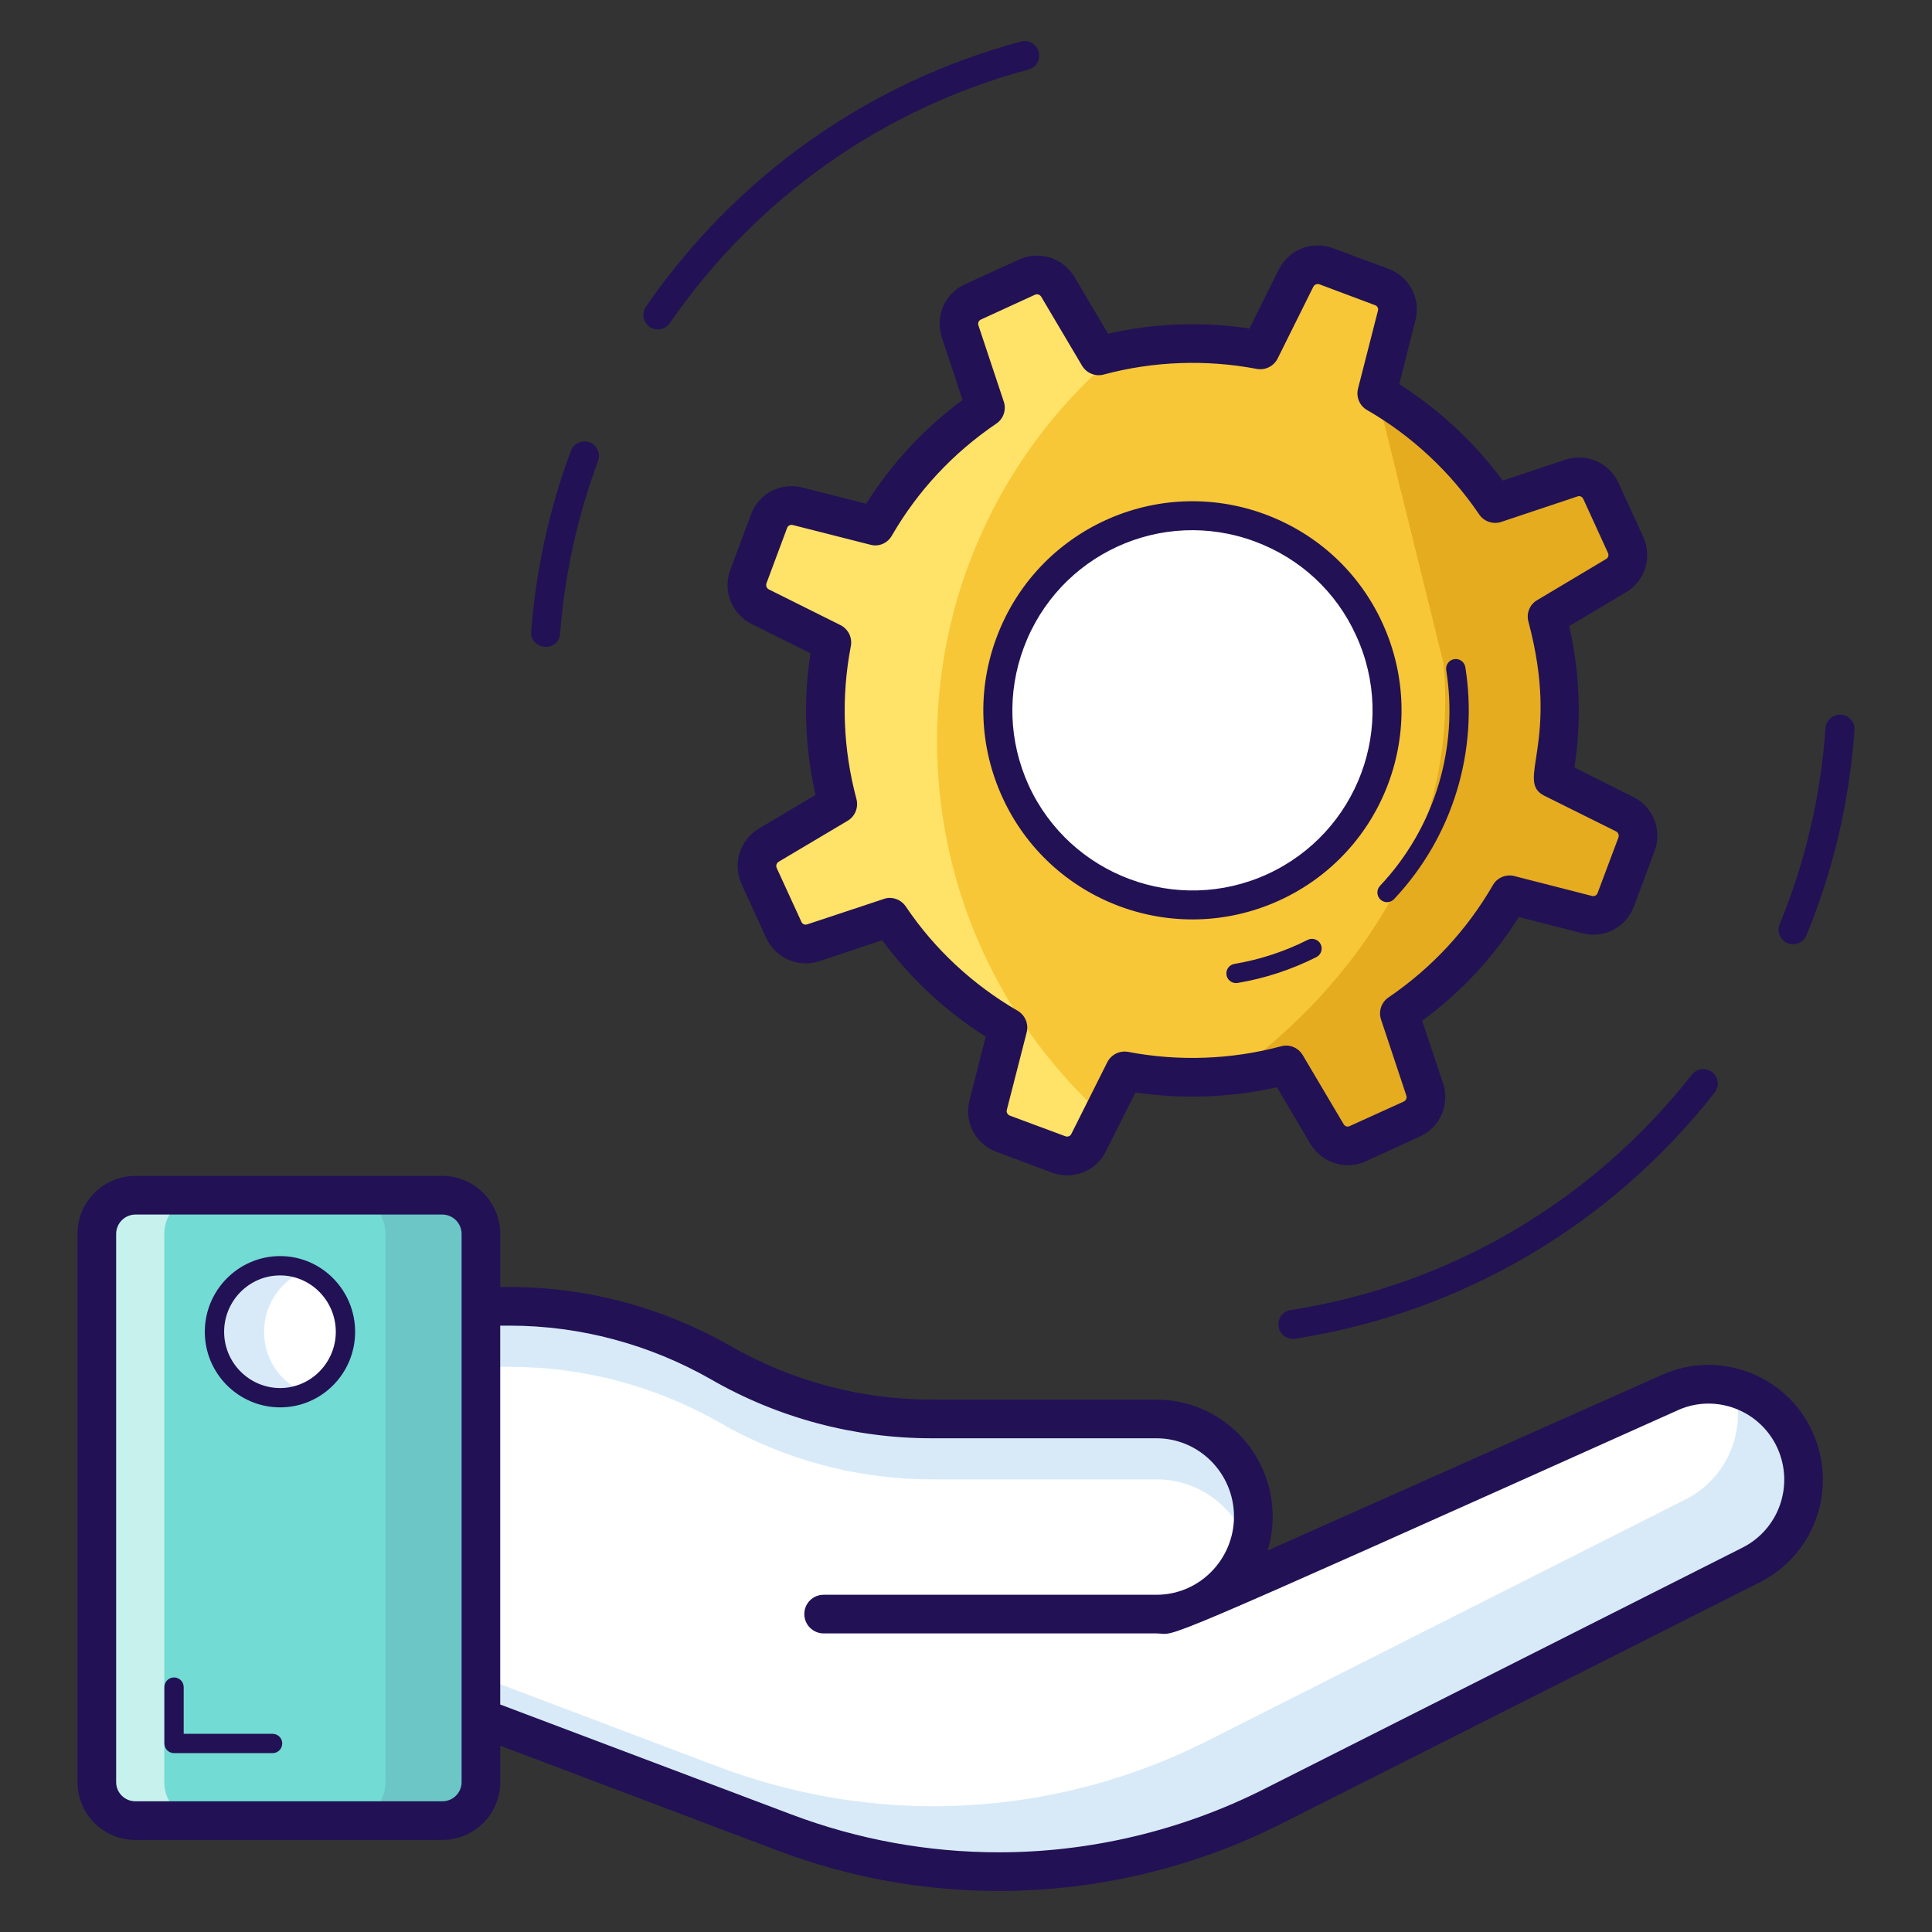 <svg xmlns="http://www.w3.org/2000/svg" enable-background="new 0 0 100 100" viewBox="0 0 100 100"><rect x="0" y="0" width="100" height="100" fill="#333333" stroke="none"/><path fill="#f7c737" d="M78.138,46.314c-1.443,2.498-3.409,4.572-5.707,6.134l1.311,3.945
				c0.201,0.604-0.086,1.261-0.664,1.526l-2.797,1.279c-0.579,0.265-1.265,0.05-1.59-0.497
				l-2.123-3.579c-2.676,0.72-5.53,0.851-8.364,0.308l-1.852,3.712
				c-0.284,0.57-0.953,0.834-1.55,0.611l-2.883-1.074c-0.597-0.222-0.93-0.859-0.772-1.476
				l1.027-4.019c-2.498-1.443-4.572-3.409-6.125-5.704l-3.947,1.318
				c-0.604,0.202-1.263-0.085-1.528-0.664l-1.279-2.797c-0.265-0.578-0.051-1.263,0.496-1.589
				l3.572-2.126c-0.717-2.685-0.847-5.539-0.305-8.373l-3.712-1.852
				c-0.57-0.284-0.834-0.953-0.611-1.55l1.07-2.874c0.222-0.597,0.859-0.93,1.476-0.772l4.019,1.027
				c1.443-2.498,3.409-4.572,5.707-6.134l-1.311-3.945c-0.201-0.604,0.086-1.261,0.664-1.526
				l2.797-1.279c0.579-0.265,1.265-0.05,1.59,0.497l2.123,3.579
				c2.676-0.72,5.53-0.851,8.364-0.308l1.856-3.721c0.284-0.57,0.953-0.834,1.55-0.612
				l2.883,1.074c0.597,0.222,0.93,0.859,0.772,1.476l-1.03,4.028
				c2.498,1.443,4.572,3.409,6.125,5.704l3.947-1.318c0.604-0.202,1.263,0.085,1.528,0.664l1.279,2.797
				c0.265,0.578,0.051,1.263-0.496,1.589l-3.572,2.126c0.717,2.685,0.847,5.539,0.305,8.373
				l3.712,1.852c0.57,0.284,0.834,0.953,0.611,1.55l-1.07,2.874
				c-0.222,0.597-0.859,0.93-1.476,0.772L78.138,46.314z"/><path fill="#ef425e" d="M54.829,59.766c0.473-0.112,0.947-0.249,1.408-0.399l-0.075,0.162
				c-0.174,0.349-0.586,0.511-0.959,0.374L54.829,59.766z"/><path fill="#e5ac20" d="M71.262,20.357c2.504,1.445,4.573,3.414,6.13,5.706l4.361-1.458
				c0.361-0.125,0.772,0.05,0.934,0.411l1.457,3.193c0.264,0.579,0.05,1.264-0.498,1.589l-3.576,2.121
				c0.723,2.691,0.847,5.544,0.311,8.373l3.713,1.851c0.57,0.284,0.834,0.953,0.612,1.55
				l-1.222,3.277c-0.137,0.374-0.536,0.573-0.909,0.473l-4.436-1.134
				c-1.445,2.504-3.414,4.573-5.706,6.142l1.308,3.936c0.2,0.603-0.085,1.26-0.662,1.525
				l-2.797,1.286c-0.58,0.267-1.267,0.052-1.592-0.496l-2.126-3.585
				c-0.922,0.249-1.869,0.424-2.828,0.523c6.641-4.735,11.834-12.563,10.977-21.318"/><path fill="#ffe268" d="M56.657,58.545l-0.303,0.603c-0.285,0.567-0.952,0.829-1.547,0.608l-3.292-1.223
				c-0.361-0.137-0.573-0.536-0.473-0.91l1.134-4.436c-2.504-1.445-4.573-3.414-6.13-5.706
				l-3.943,1.322c-0.605,0.203-1.266-0.084-1.53-0.665l-1.276-2.806
				c-0.263-0.579-0.048-1.263,0.499-1.588l3.572-2.118c-0.723-2.691-0.847-5.544-0.311-8.373
				l-3.713-1.851c-0.57-0.284-0.834-0.953-0.612-1.55l1.222-3.277
				c0.137-0.374,0.536-0.573,0.909-0.486l4.436,1.134c1.445-2.492,3.414-4.56,5.706-6.13
				l-1.308-3.936c-0.2-0.603,0.085-1.26,0.662-1.525l2.797-1.286
				c0.58-0.267,1.267-0.052,1.592,0.496l2.126,3.585c0.374-0.1,0.748-0.187,1.134-0.262
				c-5.806,4.797-9.506,12.061-9.506,20.184c0,7.344,3.023,13.981,7.901,18.742
				C56.793,57.473,56.903,58.056,56.657,58.545z"/><circle cx="61.721" cy="36.767" r="10.069" fill="#fff"/><path fill="#fff" d="M62.71,82.643l23.741-10.572c2.463-1.102,5.347,0.003,6.459,2.476v0
				c1.086,2.416,0.084,5.264-2.27,6.452L65.868,93.503c-4.395,2.219-9.244,3.374-14.161,3.374
				h-0c-3.79,0-7.549-0.686-11.097-2.027l-15.715-5.935V67.619h1.484
				c3.83,0,7.593,1.004,10.921,2.913h0c3.328,1.909,7.091,2.913,10.921,2.913h11.638
				c2.769,0,5.013,2.26,5.013,5.049v0c0,2.788-2.244,5.049-5.013,5.049H42.634"/><path fill="#d8eaf8" d="M59.863,76.572H48.219c-1.917,0-3.816-0.254-5.648-0.742
				c-1.833-0.489-3.609-1.212-5.272-2.171c-3.327-1.908-7.086-2.913-10.921-2.913H24.893v-3.13h1.485
				c3.834,0,7.594,1.006,10.921,2.913c1.663,0.949,3.44,1.682,5.272,2.171
				c1.833,0.489,3.731,0.742,5.648,0.742h11.644c2.763,0,5.009,2.265,5.009,5.047
				c0,0.545-0.085,1.071-0.254,1.57C63.97,78.038,62.081,76.572,59.863,76.572z"/><path fill="#d8eaf8" d="M93.348,76.591c0,1.814-0.996,3.543-2.707,4.408L65.868,93.498
				c-4.398,2.227-9.248,3.374-14.163,3.374c-3.787,0-7.547-0.686-11.099-2.021L24.893,88.912V86.797
				l12.321,4.662c3.552,1.335,7.312,2.03,11.099,2.03c4.915,0,9.765-1.156,14.163-3.374
				l24.773-12.509c1.71-0.865,2.707-2.594,2.707-4.408c0-0.451-0.066-0.912-0.197-1.363
				c1.344,0.367,2.528,1.325,3.148,2.716C93.207,75.209,93.348,75.905,93.348,76.591z"/><path fill="#72dbd4" d="M7.009,61.865h15.88c1.104,0,1.998,0.895,1.998,1.998v28.378
				c0,1.104-0.895,1.998-1.998,1.998H7.009c-1.104,0-1.998-0.895-1.998-1.998V63.863
				C5.011,62.759,5.906,61.865,7.009,61.865z"/><path fill="#6cc6c6" d="M24.888,63.863v28.384c0,1.099-0.899,1.998-1.998,1.998h-4.935
				c1.109,0,1.998-0.899,1.998-1.998V63.863c0-1.099-0.889-1.998-1.998-1.998h4.935
				C23.989,61.864,24.888,62.764,24.888,63.863z"/><path fill="#c7f1ed" d="M10.501,94.244H7.004c-1.099,0-1.998-0.899-1.998-1.998V63.863
				c0-1.099,0.899-1.998,1.998-1.998h3.497c-1.099,0-1.998,0.899-1.998,1.998v28.384
				C8.503,93.345,9.402,94.244,10.501,94.244z"/><path fill="#fff" d="M17.877,68.939c0,1.886-1.523,3.402-3.378,3.402c-1.873,0-3.395-1.516-3.395-3.402
				c0-1.886,1.523-3.419,3.395-3.419C16.354,65.519,17.877,67.053,17.877,68.939z"/><path fill="#d8eaf8" d="M15.776,72.085c-0.39,0.17-0.829,0.26-1.279,0.26
				c-1.868,0-3.397-1.519-3.397-3.407c0-1.888,1.529-3.417,3.397-3.417
				c0.45,0,0.889,0.09,1.279,0.26c-1.239,0.5-2.108,1.728-2.108,3.157
				C13.668,70.366,14.538,71.585,15.776,72.085z"/><path fill="#215" d="M84.542,41.255l-3.05-1.53c0.37-2.44,0.28-4.9-0.27-7.32l2.94-1.75
				c0.99-0.59,1.37-1.82,0.89-2.87l-1.28-2.79c-0.48-1.05-1.66-1.56-2.75-1.2l-3.24,1.08
				c-1.46-1.97-3.29-3.68-5.36-4.99l0.84-3.31c0.29-1.11-0.31-2.26-1.39-2.66l-2.88-1.07
				c-1.08-0.4-2.28,0.07-2.8,1.1l-1.52,3.06c-2.43-0.37-4.93-0.28-7.32,0.27
				l-1.74-2.94c-0.59-0.99-1.82-1.38-2.87-0.9l-2.8,1.28c-1.04,0.48-1.56,1.66-1.19,2.75
				l1.07,3.24c-2,1.47-3.67,3.28-4.99,5.37l-3.3-0.84c-1.12-0.29-2.26,0.31-2.66,1.39
				l-1.07,2.87c-0.41,1.08,0.07,2.28,1.1,2.8l3.05,1.52
				c-0.38,2.45-0.29,4.9,0.26,7.33l-2.93,1.74c-0.99,0.59-1.37,1.82-0.9,2.87
				l1.28,2.8c0.48,1.04,1.67,1.56,2.76,1.19l3.24-1.08c1.45,1.97,3.28,3.68,5.36,4.99
				l-0.84,3.3c-0.29,1.12,0.31,2.26,1.39,2.66l2.88,1.08c0.26,0.09,0.53,0.14,0.79,0.14
				c0.83,0,1.62-0.46,2-1.25l1.53-3.04c2.42,0.36,4.92,0.27,7.32-0.27l1.74,2.94
				c0.59,0.98,1.82,1.37,2.87,0.89l2.79-1.28c1.05-0.47,1.56-1.66,1.2-2.75l-1.08-3.24
				c2-1.47,3.68-3.27,5-5.37l3.3,0.84c1.11,0.29,2.26-0.31,2.66-1.39l1.07-2.87
				C86.042,42.965,85.572,41.765,84.542,41.255z M82.691,46.225c-0.04,0.11-0.16,0.18-0.29,0.15
				l-4.02-1.03c-0.43-0.11-0.89,0.08-1.11,0.47c-1.35,2.33-3.16,4.28-5.4,5.81
				c-0.37,0.25-0.53,0.71-0.39,1.14l1.31,3.94c0.04,0.12-0.01,0.25-0.13,0.31l-2.8,1.27
				c-0.11,0.06-0.25,0.01-0.31-0.09l-2.12-3.58c-0.23-0.39-0.69-0.58-1.12-0.46
				c-2.57,0.69-5.31,0.79-7.92,0.29c-0.44-0.08-0.88,0.14-1.08,0.54l-1.86,3.71
				c-0.05,0.11-0.18,0.16-0.3,0.12l-2.88-1.07c-0.12-0.05-0.19-0.17-0.16-0.29l1.03-4.02
				c0.11-0.44-0.08-0.89-0.47-1.12c-2.3-1.33-4.31-3.19-5.79-5.4
				c-0.19-0.28-0.51-0.44-0.83-0.44c-0.11,0-0.22,0.02-0.32,0.06l-3.95,1.31
				c-0.12,0.04-0.25-0.01-0.3-0.13l-1.28-2.79c-0.05-0.12-0.01-0.25,0.1-0.32l3.57-2.12
				c0.39-0.23,0.57-0.69,0.46-1.12c-0.7-2.62-0.8-5.28-0.29-7.93
				c0.08-0.44-0.14-0.88-0.54-1.08l-3.71-1.85c-0.11-0.06-0.16-0.19-0.12-0.31l1.07-2.87
				c0.04-0.12,0.18-0.18,0.29-0.15l4.02,1.02c0.44,0.12,0.89-0.08,1.11-0.47
				c1.35-2.33,3.17-4.28,5.41-5.8c0.37-0.25,0.53-0.72,0.38-1.15l-1.31-3.94
				c-0.04-0.12,0.02-0.25,0.14-0.3l2.79-1.28c0.12-0.05,0.25-0.01,0.32,0.1l2.12,3.58
				c0.23,0.38,0.69,0.57,1.12,0.45c2.57-0.69,5.3-0.79,7.92-0.29
				c0.44,0.08,0.88-0.14,1.08-0.54l1.85-3.72c0.06-0.11,0.19-0.16,0.31-0.12l2.88,1.08
				c0.12,0.04,0.19,0.17,0.15,0.29l-1.03,4.03c-0.11,0.43,0.08,0.89,0.47,1.11
				c2.31,1.33,4.31,3.2,5.8,5.4c0.25,0.37,0.72,0.53,1.14,0.39l3.95-1.32
				c0.12-0.05,0.25,0.02,0.3,0.13l1.28,2.8c0.05,0.11,0.01,0.25-0.1,0.31l-3.57,2.13
				c-0.38,0.22-0.57,0.68-0.45,1.11c1.68,6.3-0.71,8.25,0.82,9.01l3.72,1.85
				c0.11,0.06,0.16,0.19,0.12,0.31L82.691,46.225z"/><path fill="#215" d="M71.45 46.56c.097.091.22.136.343.136.133 0 .266-.053.364-.157 3.076-3.269 4.373-7.716 3.688-12.007-.044-.273-.299-.457-.573-.415-.272.044-.458.301-.415.573.637 3.978-.562 8.117-3.429 11.163C71.24 46.054 71.249 46.37 71.45 46.56zM67.685 48.648c-1.199.604-2.475 1.022-3.791 1.243-.272.046-.456.304-.41.576.041.244.253.417.492.417.028 0 .056-.002.084-.007 1.415-.237 2.786-.688 4.074-1.337.247-.124.346-.425.222-.671C68.231 48.621 67.926 48.525 67.685 48.648zM71.562 32.265c-1.2-2.63-3.36-4.63-6.07-5.64-5.6-2.08-11.82.76-13.91 6.37-1.01 2.7-.9 5.64.3 8.27 2.48 5.43 8.89 7.83 14.34 5.34C71.662 44.115 74.042 37.705 71.562 32.265zM65.602 45.245c-4.68 2.14-10.21.08-12.36-4.6-1.03-2.27-1.12-4.8-.25-7.13 1.79-4.81 7.13-7.29 11.98-5.48 2.33.87 4.19 2.59 5.22 4.86C72.342 37.575 70.282 43.095 65.602 45.245zM92.525 48.817c.093.039.189.057.285.057.295 0 .574-.175.693-.465 1.39-3.377 2.226-6.95 2.483-10.618.029-.413-.282-.771-.695-.801-.402-.024-.771.281-.801.695-.247 3.508-1.046 6.924-2.374 10.153C91.958 48.221 92.142 48.659 92.525 48.817zM66.803 67.808c-.409.063-.689.447-.626.856.058.37.377.635.74.635.038 0 .077-.003.116-.009 8.6-1.336 16.312-5.86 21.719-12.739.256-.326.199-.798-.126-1.054-.326-.255-.798-.197-1.054.126C82.402 62.203 75.026 66.53 66.803 67.808zM28.991 32.788c.237-3.062.898-6.065 1.965-8.928.145-.388-.053-.82-.441-.965-.386-.145-.82.054-.965.441-1.114 2.993-1.806 6.135-2.055 9.336C27.417 33.662 28.911 33.79 28.991 32.788zM34.67 16.725c4.44-6.451 11.032-11.112 18.561-13.124.4-.107.638-.518.531-.918S53.247 2.042 52.844 2.152C44.97 4.255 38.077 9.129 33.434 15.875c-.234.341-.148.808.193 1.043C33.974 17.155 34.439 17.062 34.67 16.725z"/><path fill="#215" d="M93.822,74.135c-1.33-2.96-4.82-4.3-7.78-2.98l-20.43,9.1
				c0.17-0.56,0.26-1.15,0.26-1.76c0-3.34-2.7-6.05-6.01-6.05H48.222
				c-3.65,0-7.25-0.96-10.42-2.78c-3.48-1.99-7.43-3.05-11.42-3.05H25.892v-2.75
				c0-1.66-1.35-3-3-3h-15.88c-1.66,0-3,1.34-3,3v28.38c0,1.65,1.34,2.99,3,2.99h15.88
				c1.65,0,3-1.34,3-2.99v-1.89l14.36,5.43c3.68,1.39,7.53,2.09,11.46,2.09
				c5.04,0,10.1-1.2,14.61-3.48l24.77-12.5C93.932,80.455,95.131,77.055,93.822,74.135z
				 M23.892,92.245c0,0.55-0.45,0.99-1,0.99h-15.88c-0.55,0-1-0.44-1-0.99V63.865c0-0.55,0.45-1,1-1
				h15.88c0.55,0,1,0.45,1,1V92.245z M90.191,80.105l-24.77,12.5c-4.24,2.14-8.98,3.27-13.71,3.27
				c-3.69,0-7.3-0.66-10.75-1.96l-15.07-5.69V68.615h0.49c3.65,0,7.25,0.97,10.42,2.78
				c3.47,2,7.42,3.05,11.42,3.05h11.64c2.21,0,4.01,1.82,4.01,4.05
				c0,2.22-1.79,4.05-4.01,4.05H42.631c-0.55,0-1,0.44-1,1c0,0.55,0.45,1,1,1h17.23
				c1.18,0-1.25,1.11,27-11.56c1.95-0.87,4.25,0.01,5.14,1.97
				C92.872,76.895,92.072,79.155,90.191,80.105z"/><path fill="#215" d="M14.109 89.742H9.508v-2.418c0-.276-.224-.5-.5-.5s-.5.224-.5.5v2.918c0 .276.224.5.5.5h5.101c.276 0 .5-.224.5-.5S14.385 89.742 14.109 89.742zM14.501 65.015c-2.15 0-3.9 1.76-3.9 3.92 0 2.16 1.75 3.91 3.9 3.91 2.14 0 3.88-1.75 3.88-3.91C18.381 66.775 16.642 65.015 14.501 65.015zM14.501 71.845c-1.6 0-2.9-1.31-2.9-2.91 0-1.61 1.3-2.92 2.9-2.92 1.58 0 2.88 1.31 2.88 2.92C17.381 70.535 16.081 71.845 14.501 71.845z"/></svg>